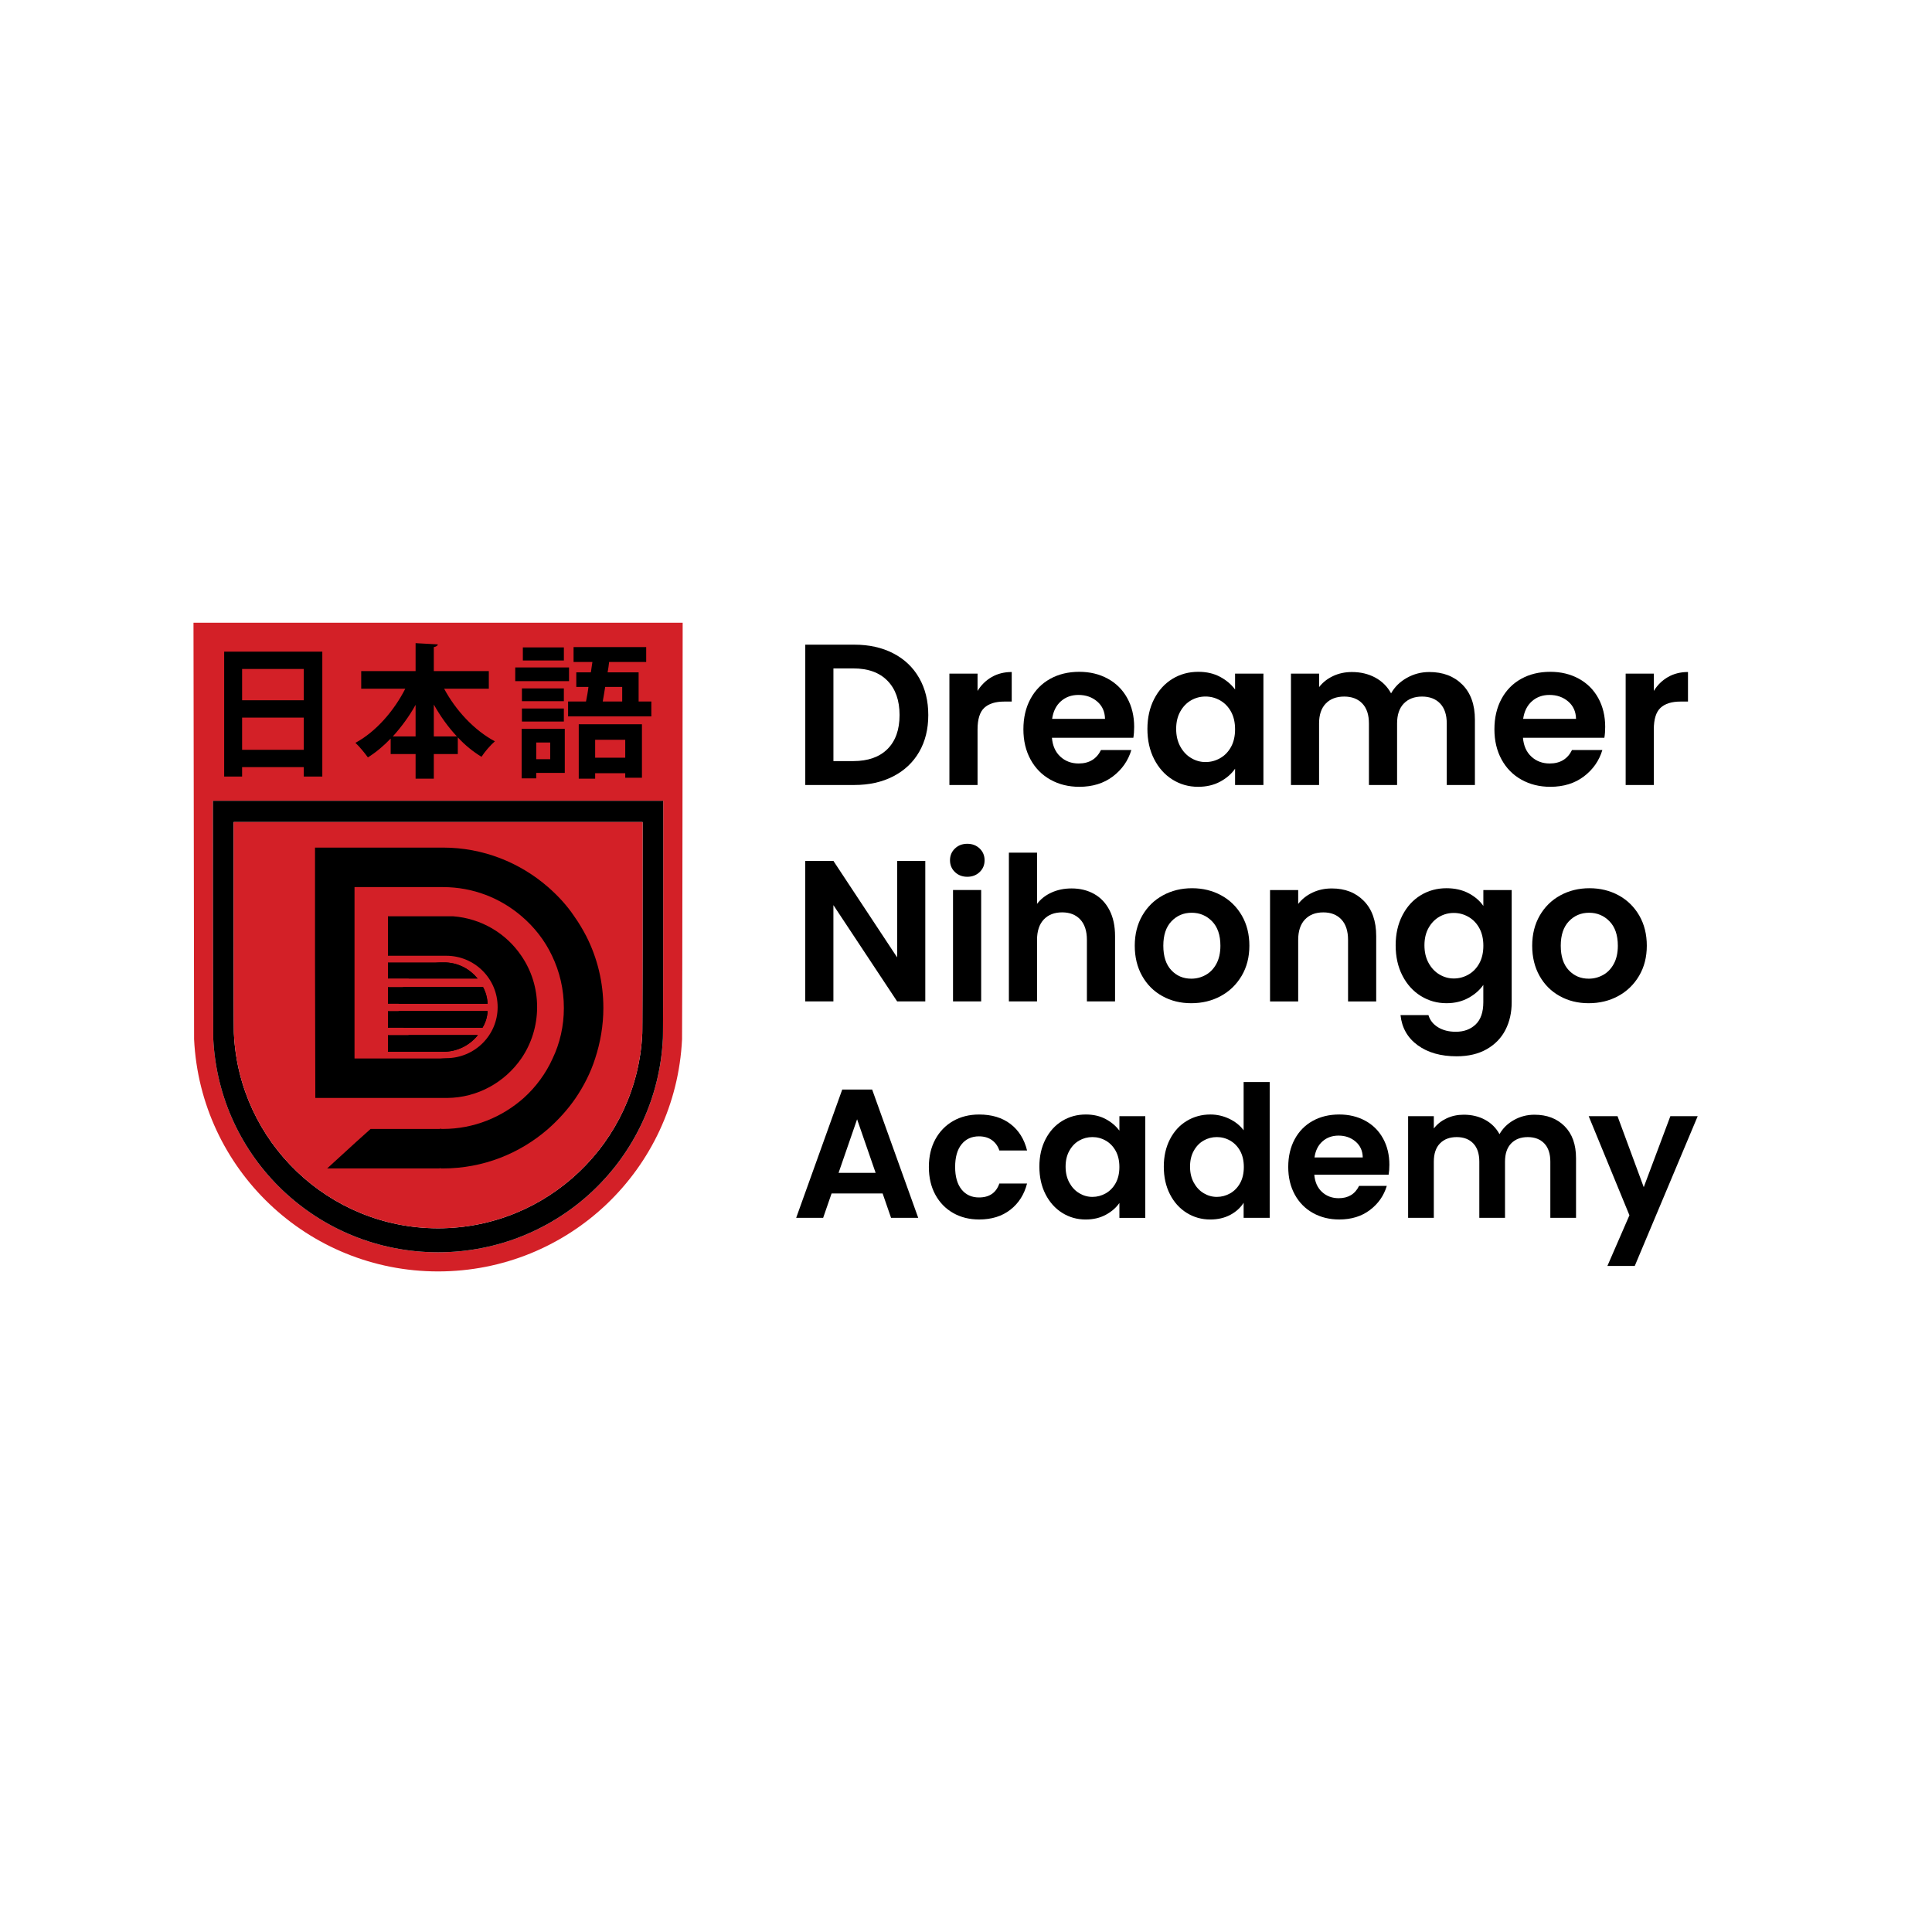 <?xml version="1.0" encoding="utf-8"?>
<!-- Generator: Adobe Illustrator 26.0.1, SVG Export Plug-In . SVG Version: 6.00 Build 0)  -->
<svg version="1.1" id="Layer_1" xmlns="http://www.w3.org/2000/svg" xmlns:xlink="http://www.w3.org/1999/xlink" x="0px" y="0px"
	 viewBox="0 0 1000 1000" style="enable-background:new 0 0 1000 1000;" xml:space="preserve">
<style type="text/css">
	.st0{fill:#D32027;}
	.st1{fill:none;}
	.st2{fill:#FFFFFF;}
</style>
<g>
	<g>
		<path class="st0" d="M100.15,322.33c0,0,0.31,214.19,0.31,215.61c3.31,67.31,58.82,120.15,126.29,120.15
			c67.62,0,122.98-52.84,126.28-120.15c0.08-0.81,0.16-58.07,0.22-113.37c0.06-51.99,0.1-102.24,0.1-102.24H100.15z M343.28,440.12
			c0,20.08,0,40.99-0.02,58.27c0,2.05,0,4.05-0.01,5.99c-0.01,5.82-0.01,11.11-0.02,15.67c-0.01,4.19-0.02,7.76-0.04,10.56
			c0,0.51,0,0.99-0.01,1.45c0,0.69-0.01,1.31-0.01,1.88c0,0.88-0.01,1.6-0.02,2.17c0,0.16,0,0.31-0.01,0.45c0,0.2,0,0.38-0.01,0.52
			c0,0.19,0,0.32-0.01,0.39c-2.98,62.12-54.09,110.71-116.37,110.71s-113.39-48.59-116.38-110.71c0-0.54-0.02-6.04-0.04-14.78
			c0-1.55-0.01-3.21-0.01-4.95c0-2.64-0.01-5.49-0.02-8.52c0-1.31,0-2.64-0.01-4.01c-0.01-4.11-0.02-8.49-0.02-13.07
			c0-2.03-0.01-4.11-0.01-6.22c0-2.11-0.01-4.25-0.01-6.42s-0.01-4.36-0.01-6.58c0-4.44,0-8.95-0.01-13.5
			c0-3.16-0.01-6.34-0.01-9.52c-0.01-4.49-0.01-8.97-0.01-13.4v-22.01h233.07V440.12z"/>
	</g>
	<g>
		<path d="M110.21,414.49v8.33c0,4.47,0,9.05,0.01,13.68v13.4c0,3.18,0.01,6.36,0.01,9.52c0.01,4.55,0.01,9.06,0.01,13.5
			c0.01,2.21,0.01,4.41,0.01,6.58c0.01,2.17,0.01,4.31,0.01,6.42c0,2.11,0.01,4.19,0.01,6.22c0.01,4.58,0.02,8.96,0.02,13.07
			c0.01,1.37,0.01,2.7,0.01,4.01c0.01,3.03,0.02,5.88,0.02,8.52c0,1.74,0.01,3.4,0.01,4.95c0.02,8.74,0.04,14.24,0.04,14.78
			c2.99,62.12,54.1,110.71,116.38,110.71s113.39-48.59,116.37-110.71c0.01-0.07,0.01-0.2,0.01-0.39c0.01-0.14,0.01-0.32,0.01-0.52
			c0.01-0.14,0.01-0.29,0.01-0.45c0.01-0.57,0.02-1.29,0.02-2.17c0-0.57,0.01-1.19,0.01-1.88c0.01-0.46,0.01-0.94,0.01-1.45
			c0.02-2.8,0.03-6.37,0.04-10.56c0.01-4.56,0.01-9.85,0.02-15.67c0.01-1.94,0.01-3.94,0.01-5.99c0.02-17.28,0.02-38.19,0.02-58.27
			v-25.63H110.21z M332.59,439.96c0,8.11,0,17.21-0.01,26.48c0.01,8.38,0,16.91-0.01,24.97c0,5.22-0.01,10.25-0.02,14.92
			c-0.01,9.49-0.02,17.49-0.06,22.63c0,0.4,0,0.78-0.01,1.14c0,0.72,0,1.37-0.01,1.95c0,0.46,0,0.87-0.01,1.24
			c0,0.36,0,0.67-0.01,0.93c0,0.52-0.01,0.82-0.02,0.89c-2.67,55.98-48.91,100.65-105.68,100.65
			c-56.62,0-103.01-44.67-105.68-100.65c-0.01-0.06-0.02-0.43-0.03-1.1c-0.02-1.21-0.03-3.36-0.05-6.27v-1.03
			c-0.01-2.59-0.02-5.7-0.03-9.2c0-1.75-0.01-3.61-0.01-5.55c-0.01-1.93-0.01-3.96-0.01-6.05c0-2.65-0.01-5.41-0.01-8.26
			c-0.01-4.98-0.01-10.22-0.01-15.55c-0.01-15.66-0.01-32.15-0.01-45.44c0-6.92,0-11.17,0-11.17h211.68
			C332.59,425.49,332.59,431.16,332.59,439.96z"/>
	</g>
	<g>
		<path class="st0" d="M332.59,439.96c0,8.11,0,17.21-0.01,26.48c0.01,8.38,0,16.91-0.01,24.97c0,5.22-0.01,10.25-0.02,14.92
			c-0.01,9.49-0.02,17.49-0.06,22.63c0,0.4,0,0.78-0.01,1.14c0,0.72,0,1.37-0.01,1.95c0,0.46,0,0.87-0.01,1.24
			c0,0.36,0,0.67-0.01,0.93c0,0.52-0.01,0.82-0.02,0.89c-2.67,55.98-48.91,100.65-105.68,100.65
			c-56.62,0-103.01-44.67-105.68-100.65c-0.01-0.06-0.02-0.43-0.03-1.1c-0.02-1.21-0.03-3.36-0.05-6.27v-1.03
			c-0.01-2.59-0.02-5.7-0.03-9.2c0-1.75-0.01-3.61-0.01-5.55c-0.01-1.93-0.01-3.96-0.01-6.05c0-2.65-0.01-5.41-0.01-8.26
			c-0.01-4.98-0.01-10.22-0.01-15.55c-0.01-15.66-0.01-32.15-0.01-45.44c0-6.92,0-11.17,0-11.17h211.68
			C332.59,425.49,332.59,431.16,332.59,439.96z"/>
	</g>
	<g>
		<path d="M462.33,338.16c5.79,2.98,10.27,7.23,13.42,12.75c3.16,5.51,4.73,11.91,4.73,19.2c0,7.28-1.58,13.65-4.73,19.09
			c-3.16,5.45-7.63,9.66-13.42,12.64c-5.79,2.98-12.5,4.47-20.13,4.47h-25.39v-72.63h25.39
			C449.83,333.68,456.54,335.17,462.33,338.16z M459.37,387.69c4.16-4.16,6.24-10.02,6.24-17.58c0-7.56-2.08-13.48-6.24-17.74
			c-4.16-4.27-10.06-6.4-17.69-6.4h-10.3v47.97h10.3C449.31,393.93,455.2,391.85,459.37,387.69z"/>
		<path d="M513.32,350.43c3.02-1.73,6.47-2.6,10.35-2.6v15.3h-3.85c-4.58,0-8.03,1.08-10.35,3.23c-2.33,2.15-3.49,5.9-3.49,11.24
			v28.72h-14.57v-57.65h14.57v8.95C507.85,354.56,510.3,352.17,513.32,350.43z"/>
		<path d="M586.62,381.86h-42.14c0.35,4.16,1.8,7.42,4.37,9.78c2.56,2.36,5.72,3.54,9.47,3.54c5.41,0,9.26-2.32,11.55-6.97h15.71
			c-1.66,5.55-4.86,10.11-9.57,13.68c-4.72,3.57-10.51,5.36-17.38,5.36c-5.55,0-10.53-1.23-14.93-3.69
			c-4.4-2.46-7.84-5.95-10.3-10.46c-2.46-4.51-3.69-9.71-3.69-15.61c0-5.97,1.21-11.2,3.64-15.71c2.43-4.51,5.83-7.98,10.2-10.41
			c4.37-2.43,9.4-3.64,15.09-3.64c5.48,0,10.39,1.18,14.72,3.54c4.33,2.36,7.7,5.71,10.09,10.04c2.39,4.34,3.59,9.31,3.59,14.93
			C587.04,378.32,586.9,380.19,586.62,381.86z M571.95,372.08c-0.07-3.75-1.42-6.75-4.06-9c-2.64-2.25-5.86-3.38-9.68-3.38
			c-3.61,0-6.64,1.09-9.1,3.28c-2.46,2.18-3.97,5.22-4.53,9.1H571.95z"/>
		<path d="M597.39,361.78c2.32-4.51,5.48-7.98,9.47-10.41c3.99-2.43,8.44-3.64,13.37-3.64c4.3,0,8.06,0.87,11.29,2.6
			c3.23,1.73,5.81,3.92,7.75,6.56v-8.22h14.67v57.65h-14.67v-8.43c-1.87,2.71-4.46,4.94-7.75,6.71c-3.3,1.77-7.09,2.65-11.39,2.65
			c-4.86,0-9.28-1.25-13.27-3.75c-3.99-2.5-7.15-6.02-9.47-10.56c-2.33-4.54-3.49-9.76-3.49-15.66
			C593.91,371.45,595.07,366.29,597.39,361.78z M637.19,368.38c-1.39-2.53-3.26-4.47-5.62-5.83c-2.36-1.35-4.89-2.03-7.6-2.03
			c-2.71,0-5.2,0.66-7.49,1.98c-2.29,1.32-4.15,3.24-5.57,5.78c-1.42,2.53-2.13,5.53-2.13,9c0,3.47,0.71,6.5,2.13,9.1
			s3.29,4.6,5.62,5.98c2.32,1.39,4.8,2.08,7.44,2.08c2.71,0,5.24-0.68,7.6-2.03c2.36-1.35,4.23-3.29,5.62-5.83
			c1.39-2.53,2.08-5.57,2.08-9.1S638.58,370.92,637.19,368.38z"/>
		<path d="M756.91,354.34c4.33,4.34,6.5,10.39,6.5,18.16v33.82h-14.57v-31.84c0-4.51-1.14-7.96-3.43-10.35s-5.41-3.59-9.37-3.59
			s-7.09,1.2-9.42,3.59c-2.33,2.39-3.49,5.84-3.49,10.35v31.84h-14.57v-31.84c0-4.51-1.14-7.96-3.43-10.35s-5.41-3.59-9.37-3.59
			c-4.02,0-7.2,1.2-9.52,3.59c-2.33,2.39-3.49,5.84-3.49,10.35v31.84H668.2v-57.65h14.57v6.97c1.87-2.43,4.28-4.33,7.23-5.72
			c2.95-1.39,6.19-2.08,9.73-2.08c4.51,0,8.53,0.96,12.07,2.86c3.54,1.91,6.28,4.63,8.22,8.17c1.87-3.33,4.59-6,8.17-8.01
			c3.57-2.01,7.44-3.02,11.6-3.02C746.87,347.83,752.57,350,756.91,354.34z"/>
		<path d="M830.42,381.86h-42.14c0.35,4.16,1.8,7.42,4.37,9.78c2.57,2.36,5.72,3.54,9.47,3.54c5.41,0,9.26-2.32,11.55-6.97h15.71
			c-1.67,5.55-4.86,10.11-9.57,13.68c-4.72,3.57-10.51,5.36-17.38,5.36c-5.55,0-10.53-1.23-14.93-3.69
			c-4.41-2.46-7.84-5.95-10.3-10.46c-2.46-4.51-3.69-9.71-3.69-15.61c0-5.97,1.21-11.2,3.64-15.71c2.43-4.51,5.83-7.98,10.2-10.41
			c4.37-2.43,9.4-3.64,15.09-3.64c5.48,0,10.39,1.18,14.72,3.54c4.33,2.36,7.7,5.71,10.09,10.04c2.39,4.34,3.59,9.31,3.59,14.93
			C830.84,378.32,830.7,380.19,830.42,381.86z M815.75,372.08c-0.07-3.75-1.42-6.75-4.06-9c-2.64-2.25-5.86-3.38-9.68-3.38
			c-3.61,0-6.64,1.09-9.1,3.28c-2.46,2.18-3.97,5.22-4.53,9.1H815.75z"/>
		<path d="M863.35,350.43c3.02-1.73,6.47-2.6,10.35-2.6v15.3h-3.85c-4.58,0-8.03,1.08-10.35,3.23c-2.33,2.15-3.49,5.9-3.49,11.24
			v28.72h-14.57v-57.65h14.57v8.95C857.89,354.56,860.33,352.17,863.35,350.43z"/>
		<path d="M478.93,518.33h-14.57l-32.99-49.84v49.84h-14.57V445.6h14.57l32.99,49.95V445.6h14.57V518.33z"/>
		<path d="M494.27,451.37c-1.7-1.63-2.55-3.66-2.55-6.09c0-2.43,0.85-4.46,2.55-6.09c1.7-1.63,3.83-2.45,6.4-2.45
			c2.56,0,4.7,0.82,6.4,2.45c1.7,1.63,2.55,3.66,2.55,6.09c0,2.43-0.85,4.46-2.55,6.09c-1.7,1.63-3.83,2.45-6.4,2.45
			C498.11,453.82,495.97,453,494.27,451.37z M507.85,460.68v57.65h-14.57v-57.65H507.85z"/>
		<path d="M566.33,462.71c3.4,1.91,6.05,4.72,7.96,8.43c1.91,3.71,2.86,8.17,2.86,13.37v33.82h-14.57v-31.84
			c0-4.58-1.14-8.1-3.43-10.56c-2.29-2.46-5.41-3.69-9.37-3.69c-4.02,0-7.2,1.23-9.52,3.69c-2.32,2.46-3.49,5.98-3.49,10.56v31.84
			h-14.57v-77h14.57v26.53c1.87-2.5,4.37-4.46,7.49-5.88c3.12-1.42,6.59-2.13,10.41-2.13C559.05,459.85,562.93,460.81,566.33,462.71
			z"/>
		<path d="M601.61,515.57c-4.44-2.46-7.93-5.95-10.46-10.46c-2.53-4.51-3.8-9.71-3.8-15.61c0-5.9,1.3-11.1,3.9-15.61
			c2.6-4.51,6.16-8,10.67-10.46c4.51-2.46,9.54-3.69,15.09-3.69c5.55,0,10.58,1.23,15.09,3.69c4.51,2.46,8.06,5.95,10.67,10.46
			c2.6,4.51,3.9,9.71,3.9,15.61c0,5.9-1.34,11.1-4.01,15.61c-2.67,4.51-6.28,8-10.82,10.46c-4.54,2.46-9.62,3.69-15.24,3.69
			C611.04,519.27,606.04,518.04,601.61,515.57z M624.03,504.65c2.32-1.28,4.18-3.21,5.57-5.78c1.39-2.57,2.08-5.69,2.08-9.37
			c0-5.48-1.44-9.69-4.32-12.64c-2.88-2.95-6.4-4.42-10.56-4.42s-7.65,1.47-10.46,4.42c-2.81,2.95-4.21,7.16-4.21,12.64
			c0,5.48,1.37,9.7,4.11,12.64c2.74,2.95,6.19,4.42,10.35,4.42C619.23,506.57,621.71,505.93,624.03,504.65z"/>
		<path d="M705.97,466.36c4.23,4.34,6.35,10.39,6.35,18.16v33.82h-14.57v-31.84c0-4.58-1.14-8.1-3.43-10.56
			c-2.29-2.46-5.41-3.69-9.37-3.69c-4.02,0-7.2,1.23-9.52,3.69c-2.33,2.46-3.49,5.98-3.49,10.56v31.84h-14.57v-57.65h14.57v7.18
			c1.94-2.5,4.42-4.46,7.44-5.88c3.02-1.42,6.33-2.13,9.94-2.13C696.19,459.85,701.74,462.02,705.97,466.36z"/>
		<path d="M760.08,462.3c3.26,1.7,5.83,3.9,7.7,6.61v-8.22h14.67v58.06c0,5.34-1.08,10.11-3.23,14.31c-2.15,4.2-5.38,7.53-9.68,9.99
			c-4.3,2.46-9.5,3.69-15.61,3.69c-8.19,0-14.9-1.91-20.13-5.72c-5.24-3.82-8.2-9.02-8.9-15.61h14.46c0.76,2.63,2.41,4.73,4.94,6.29
			s5.6,2.34,9.21,2.34c4.23,0,7.67-1.27,10.3-3.8c2.64-2.53,3.95-6.37,3.95-11.5v-8.95c-1.87,2.71-4.46,4.96-7.75,6.76
			c-3.3,1.8-7.06,2.71-11.29,2.71c-4.86,0-9.3-1.25-13.32-3.75c-4.02-2.5-7.2-6.02-9.52-10.56c-2.33-4.54-3.49-9.76-3.49-15.66
			c0-5.83,1.16-10.99,3.49-15.5c2.32-4.51,5.48-7.98,9.47-10.41c3.99-2.43,8.44-3.64,13.37-3.64
			C753.04,459.75,756.82,460.6,760.08,462.3z M765.7,480.4c-1.39-2.53-3.26-4.47-5.62-5.83c-2.36-1.35-4.89-2.03-7.6-2.03
			c-2.71,0-5.2,0.66-7.49,1.98c-2.29,1.32-4.15,3.24-5.57,5.77c-1.42,2.53-2.13,5.53-2.13,9c0,3.47,0.71,6.5,2.13,9.11
			c1.42,2.6,3.29,4.6,5.62,5.98c2.32,1.39,4.8,2.08,7.44,2.08c2.71,0,5.24-0.68,7.6-2.03c2.36-1.35,4.23-3.29,5.62-5.83
			c1.39-2.53,2.08-5.57,2.08-9.11C767.78,485.97,767.08,482.94,765.7,480.4z"/>
		<path d="M807.32,515.57c-4.44-2.46-7.93-5.95-10.46-10.46c-2.53-4.51-3.8-9.71-3.8-15.61c0-5.9,1.3-11.1,3.9-15.61
			c2.6-4.51,6.16-8,10.67-10.46c4.51-2.46,9.54-3.69,15.09-3.69c5.55,0,10.58,1.23,15.09,3.69c4.51,2.46,8.06,5.95,10.67,10.46
			c2.6,4.51,3.9,9.71,3.9,15.61c0,5.9-1.34,11.1-4.01,15.61c-2.67,4.51-6.28,8-10.82,10.46c-4.54,2.46-9.62,3.69-15.24,3.69
			C816.75,519.27,811.76,518.04,807.32,515.57z M829.74,504.65c2.32-1.28,4.18-3.21,5.57-5.78c1.39-2.57,2.08-5.69,2.08-9.37
			c0-5.48-1.44-9.69-4.32-12.64c-2.88-2.95-6.4-4.42-10.56-4.42s-7.65,1.47-10.46,4.42c-2.81,2.95-4.21,7.16-4.21,12.64
			c0,5.48,1.37,9.7,4.11,12.64c2.74,2.95,6.19,4.42,10.35,4.42C824.94,506.57,827.42,505.93,829.74,504.65z"/>
		<path d="M456.84,617.72h-26.41l-4.37,12.63H412.1l23.84-66.41h15.48l23.85,66.41h-14.06L456.84,617.72z M453.23,607.08l-9.6-27.74
			l-9.59,27.74H453.23z"/>
		<path d="M484.11,589.74c2.22-4.08,5.29-7.25,9.21-9.5c3.93-2.25,8.42-3.37,13.49-3.37c6.52,0,11.92,1.63,16.2,4.89
			c4.28,3.26,7.14,7.84,8.6,13.73h-14.34c-0.76-2.28-2.04-4.07-3.85-5.37c-1.8-1.3-4.04-1.95-6.7-1.95c-3.8,0-6.81,1.38-9.02,4.13
			c-2.22,2.75-3.32,6.67-3.32,11.73c0,5,1.11,8.88,3.32,11.64c2.22,2.75,5.23,4.13,9.02,4.13c5.38,0,8.9-2.41,10.54-7.22h14.34
			c-1.46,5.7-4.34,10.23-8.64,13.58c-4.31,3.36-9.69,5.04-16.15,5.04c-5.07,0-9.56-1.12-13.49-3.37c-3.93-2.25-7-5.42-9.21-9.5
			c-2.22-4.08-3.33-8.85-3.33-14.3C480.78,598.59,481.89,593.82,484.11,589.74z"/>
		<path d="M541.15,589.69c2.12-4.12,5-7.28,8.65-9.5c3.64-2.22,7.71-3.33,12.21-3.33c3.93,0,7.36,0.79,10.31,2.38
			c2.95,1.58,5.3,3.58,7.08,5.99v-7.5h13.4v52.63h-13.4v-7.7c-1.71,2.47-4.07,4.51-7.08,6.13c-3.01,1.62-6.48,2.42-10.4,2.42
			c-4.43,0-8.47-1.14-12.11-3.42c-3.64-2.28-6.52-5.49-8.65-9.64c-2.12-4.15-3.18-8.91-3.18-14.3
			C537.97,598.53,539.03,593.81,541.15,589.69z M577.49,595.72c-1.27-2.31-2.98-4.08-5.13-5.32c-2.15-1.24-4.47-1.85-6.94-1.85
			s-4.75,0.6-6.84,1.8c-2.09,1.2-3.79,2.96-5.08,5.27c-1.3,2.31-1.95,5.05-1.95,8.22c0,3.17,0.65,5.94,1.95,8.31
			c1.3,2.38,3.01,4.2,5.13,5.46c2.12,1.27,4.38,1.9,6.79,1.9c2.47,0,4.78-0.62,6.94-1.85c2.15-1.24,3.86-3.01,5.13-5.32
			c1.27-2.31,1.9-5.08,1.9-8.31C579.39,600.81,578.76,598.04,577.49,595.72z"/>
		<path d="M605.56,589.69c2.12-4.12,5.02-7.28,8.69-9.5c3.67-2.22,7.76-3.33,12.25-3.33c3.42,0,6.68,0.75,9.79,2.23
			c3.1,1.49,5.57,3.47,7.41,5.94v-24.98h13.49v70.3H643.7v-7.79c-1.65,2.6-3.96,4.69-6.93,6.27c-2.98,1.58-6.43,2.38-10.36,2.38
			c-4.43,0-8.49-1.14-12.16-3.42c-3.67-2.28-6.57-5.49-8.69-9.64c-2.12-4.15-3.18-8.91-3.18-14.3
			C602.38,598.53,603.44,593.81,605.56,589.69z M641.9,595.72c-1.27-2.31-2.98-4.08-5.13-5.32c-2.15-1.24-4.47-1.85-6.94-1.85
			s-4.75,0.6-6.84,1.8c-2.09,1.2-3.79,2.96-5.08,5.27c-1.3,2.31-1.95,5.05-1.95,8.22c0,3.17,0.65,5.94,1.95,8.31
			c1.3,2.38,3.01,4.2,5.13,5.46c2.12,1.27,4.38,1.9,6.79,1.9c2.47,0,4.78-0.62,6.94-1.85c2.15-1.24,3.86-3.01,5.13-5.32
			c1.27-2.31,1.9-5.08,1.9-8.31C643.8,600.81,643.17,598.04,641.9,595.72z"/>
		<path d="M718.75,608.03h-38.47c0.32,3.8,1.65,6.78,3.99,8.93c2.34,2.15,5.22,3.23,8.64,3.23c4.94,0,8.46-2.12,10.54-6.37h14.35
			c-1.52,5.07-4.43,9.23-8.74,12.49c-4.31,3.26-9.59,4.89-15.87,4.89c-5.07,0-9.61-1.12-13.63-3.37c-4.02-2.25-7.16-5.43-9.4-9.55
			c-2.25-4.12-3.37-8.87-3.37-14.25c0-5.45,1.11-10.23,3.33-14.34c2.22-4.12,5.32-7.28,9.31-9.5c3.99-2.22,8.58-3.33,13.78-3.33
			c5,0,9.48,1.08,13.44,3.23c3.96,2.15,7.03,5.21,9.21,9.17c2.19,3.96,3.28,8.5,3.28,13.63
			C719.13,604.8,719.01,606.51,718.75,608.03z M705.36,599.1c-0.06-3.42-1.3-6.16-3.71-8.22c-2.41-2.06-5.35-3.09-8.83-3.09
			c-3.29,0-6.07,1-8.31,2.99c-2.25,2-3.63,4.77-4.13,8.31H705.36z"/>
		<path d="M809.81,582.9c3.96,3.96,5.94,9.48,5.94,16.58v30.88h-13.3v-29.07c0-4.12-1.04-7.27-3.13-9.45s-4.94-3.28-8.55-3.28
			s-6.48,1.09-8.6,3.28c-2.12,2.18-3.18,5.34-3.18,9.45v29.07h-13.3v-29.07c0-4.12-1.04-7.27-3.13-9.45s-4.94-3.28-8.55-3.28
			c-3.67,0-6.57,1.09-8.69,3.28c-2.12,2.18-3.18,5.34-3.18,9.45v29.07h-13.3v-52.63h13.3v6.37c1.71-2.22,3.91-3.96,6.6-5.23
			c2.69-1.27,5.65-1.9,8.88-1.9c4.12,0,7.79,0.87,11.02,2.61c3.23,1.74,5.73,4.23,7.5,7.46c1.71-3.04,4.19-5.48,7.46-7.31
			c3.26-1.84,6.79-2.75,10.59-2.75C800.64,576.96,805.85,578.94,809.81,582.9z"/>
		<path d="M878.73,577.72l-32.58,77.52h-14.16l11.4-26.22l-21.09-51.3h14.92l13.58,36.76l13.78-36.76H878.73z"/>
	</g>
	<g>
		<g>
			<path d="M163.21,568.3l-0.16-73.6v-55.99h66.21c20.76,0,39.79,7.71,54.42,20.44c5.03,4.4,9.75,9.44,13.52,15.1
				c2.36,3.3,4.4,6.76,6.29,10.38c5.66,11.17,8.81,23.75,8.81,37.12c0,9.12-1.57,17.93-4.25,26.11
				c-2.36,7.39-5.82,14.15-10.06,20.44c-4.09,5.98-8.97,11.32-14.31,16.04c-14.63,12.74-33.66,20.44-54.42,20.44
				c-0.63,0-1.26,0-1.73-0.16v0.16h-58.19l14.78-13.52l7.71-6.92h35.86v-0.16c0.47,0.16,1.1,0.16,1.57,0.16
				c16.04,0,30.67-6.13,41.84-16.04c6.29-5.66,11.48-12.74,14.94-20.44c3.77-7.86,5.82-16.83,5.82-26.11
				c0-9.75-2.2-18.87-6.13-27.05c-3.77-8.02-9.28-14.94-15.73-20.44c-11.01-9.44-25.16-15.1-40.73-15.1H183.5v88.7h44.51
				c0,0,2.04-0.16,2.99-0.16c14.62,0,26.58-11.79,26.58-26.42c0-14.78-11.95-26.58-26.58-26.58H200.8v-20.44h33.65
				c14.62,1.1,27.52,8.81,35.38,20.44c5.19,7.55,8.18,16.67,8.18,26.58c0,9.75-2.99,19.03-8.18,26.58
				c-8.49,12.27-22.49,20.29-38.37,20.44H163.21z"/>
		</g>
		<g>
			<path d="M247.19,506.49H200.8v-8.33h30.04C237.44,498.47,243.26,501.62,247.19,506.49z"/>
		</g>
		<g>
			<path d="M247.35,535.75c-4.25,5.35-10.7,8.65-18.09,8.65H200.8v-8.65H247.35z"/>
		</g>
		<g>
			<path d="M252.38,523.32c-0.15,3.15-1.1,6.13-2.67,8.65H200.8v-8.65H252.38z"/>
		</g>
		<g>
			<path d="M252.38,519.55H200.8v-8.65h49.22C251.44,513.57,252.23,516.4,252.38,519.55z"/>
		</g>
		<g>
			<path d="M247.35,535.75c-4.25,5.35-10.7,8.65-18.09,8.65c-7.23,0-13.68-3.3-17.93-8.65H247.35z"/>
		</g>
		<g>
			<path d="M252.38,523.32c-0.15,3.15-1.1,6.13-2.67,8.65h-40.73c-1.57-2.52-2.52-5.5-2.68-8.65H252.38z"/>
		</g>
		<g>
			<path d="M247.19,506.49h-35.7c3.93-4.88,9.59-8.02,16.2-8.33h3.14C237.44,498.47,243.26,501.62,247.19,506.49z"/>
		</g>
		<g>
			<path d="M252.38,519.55H206.3c0.16-3.15,0.94-5.98,2.36-8.65h41.36C251.44,513.57,252.23,516.4,252.38,519.55z"/>
		</g>
	</g>
	<g>
		<line class="st1" x1="361.05" y1="424.71" x2="343.28" y2="424.4"/>
	</g>
	<g>
		<path d="M110.22,436.5L110.22,436.5l-0.01-13.68C110.21,427.29,110.21,431.87,110.22,436.5z"/>
	</g>
	<g>
		<g>
			<path d="M116.03,337.3v64.64h9.28v-4.88h31.93v4.88h9.59V337.3H116.03z M157.24,388.1h-31.93v-16.67h31.93V388.1z M157.24,362.46
				h-31.93v-16.2h31.93V362.46z"/>
		</g>
		<g>
			<path d="M229.89,356.49h23.12v-9.12h-28.47v-12.42c1.42-0.31,2.05-0.79,2.05-1.42l-11.48-0.63v14.47h-28.15v9.12h22.8
				c-5.82,11.48-15.25,22.33-25.79,27.99c2.04,1.89,4.87,5.35,6.45,7.55c4.25-2.67,8.18-5.98,11.79-9.75v8.02h12.9v12.74h9.43V390.3
				h12.42v-8.65c3.77,4.09,7.86,7.39,12.27,10.07c1.57-2.52,4.72-6.13,6.92-8.02C245.46,378.03,235.87,367.65,229.89,356.49z
				 M215.11,381.18h-11.79c4.4-4.88,8.49-10.38,11.79-16.36V381.18z M224.54,381.18v-16.51c3.46,6.13,7.39,11.64,11.96,16.51H224.54
				z"/>
		</g>
		<g>
			<path d="M299.56,374.89v28.15h8.49v-2.83h15.57v2.36h8.65v-27.68H299.56z M323.62,392.18h-15.57v-9.28h15.57V392.18z
				 M330.55,363.09v-15.1H314.5c0.31-1.89,0.63-3.62,0.78-5.35h19.19v-7.71h-37.59v7.71h9.75c-0.31,1.73-0.47,3.46-0.79,5.35h-7.55
				v7.55h6.29c-0.31,2.67-0.79,5.19-1.26,7.55h-9.28v7.71h43.09v-7.71H330.55z M322.05,363.09h-10.07c0.47-2.36,0.79-4.88,1.26-7.55
				h8.81V363.09z M270.63,335.1v6.76h21.23v-6.76H270.63z M270.15,366.71v6.76h21.7v-6.76H270.15z M270.15,356.33v6.6h21.7v-6.6
				H270.15z M270,377.25v25.63h7.55v-2.83h14.78v-22.8H270z M284.78,392.97h-7.23v-8.65h7.23V392.97z M266.69,345.48v7.08h27.84
				v-7.08H266.69z"/>
		</g>
	</g>
</g>
</svg>
